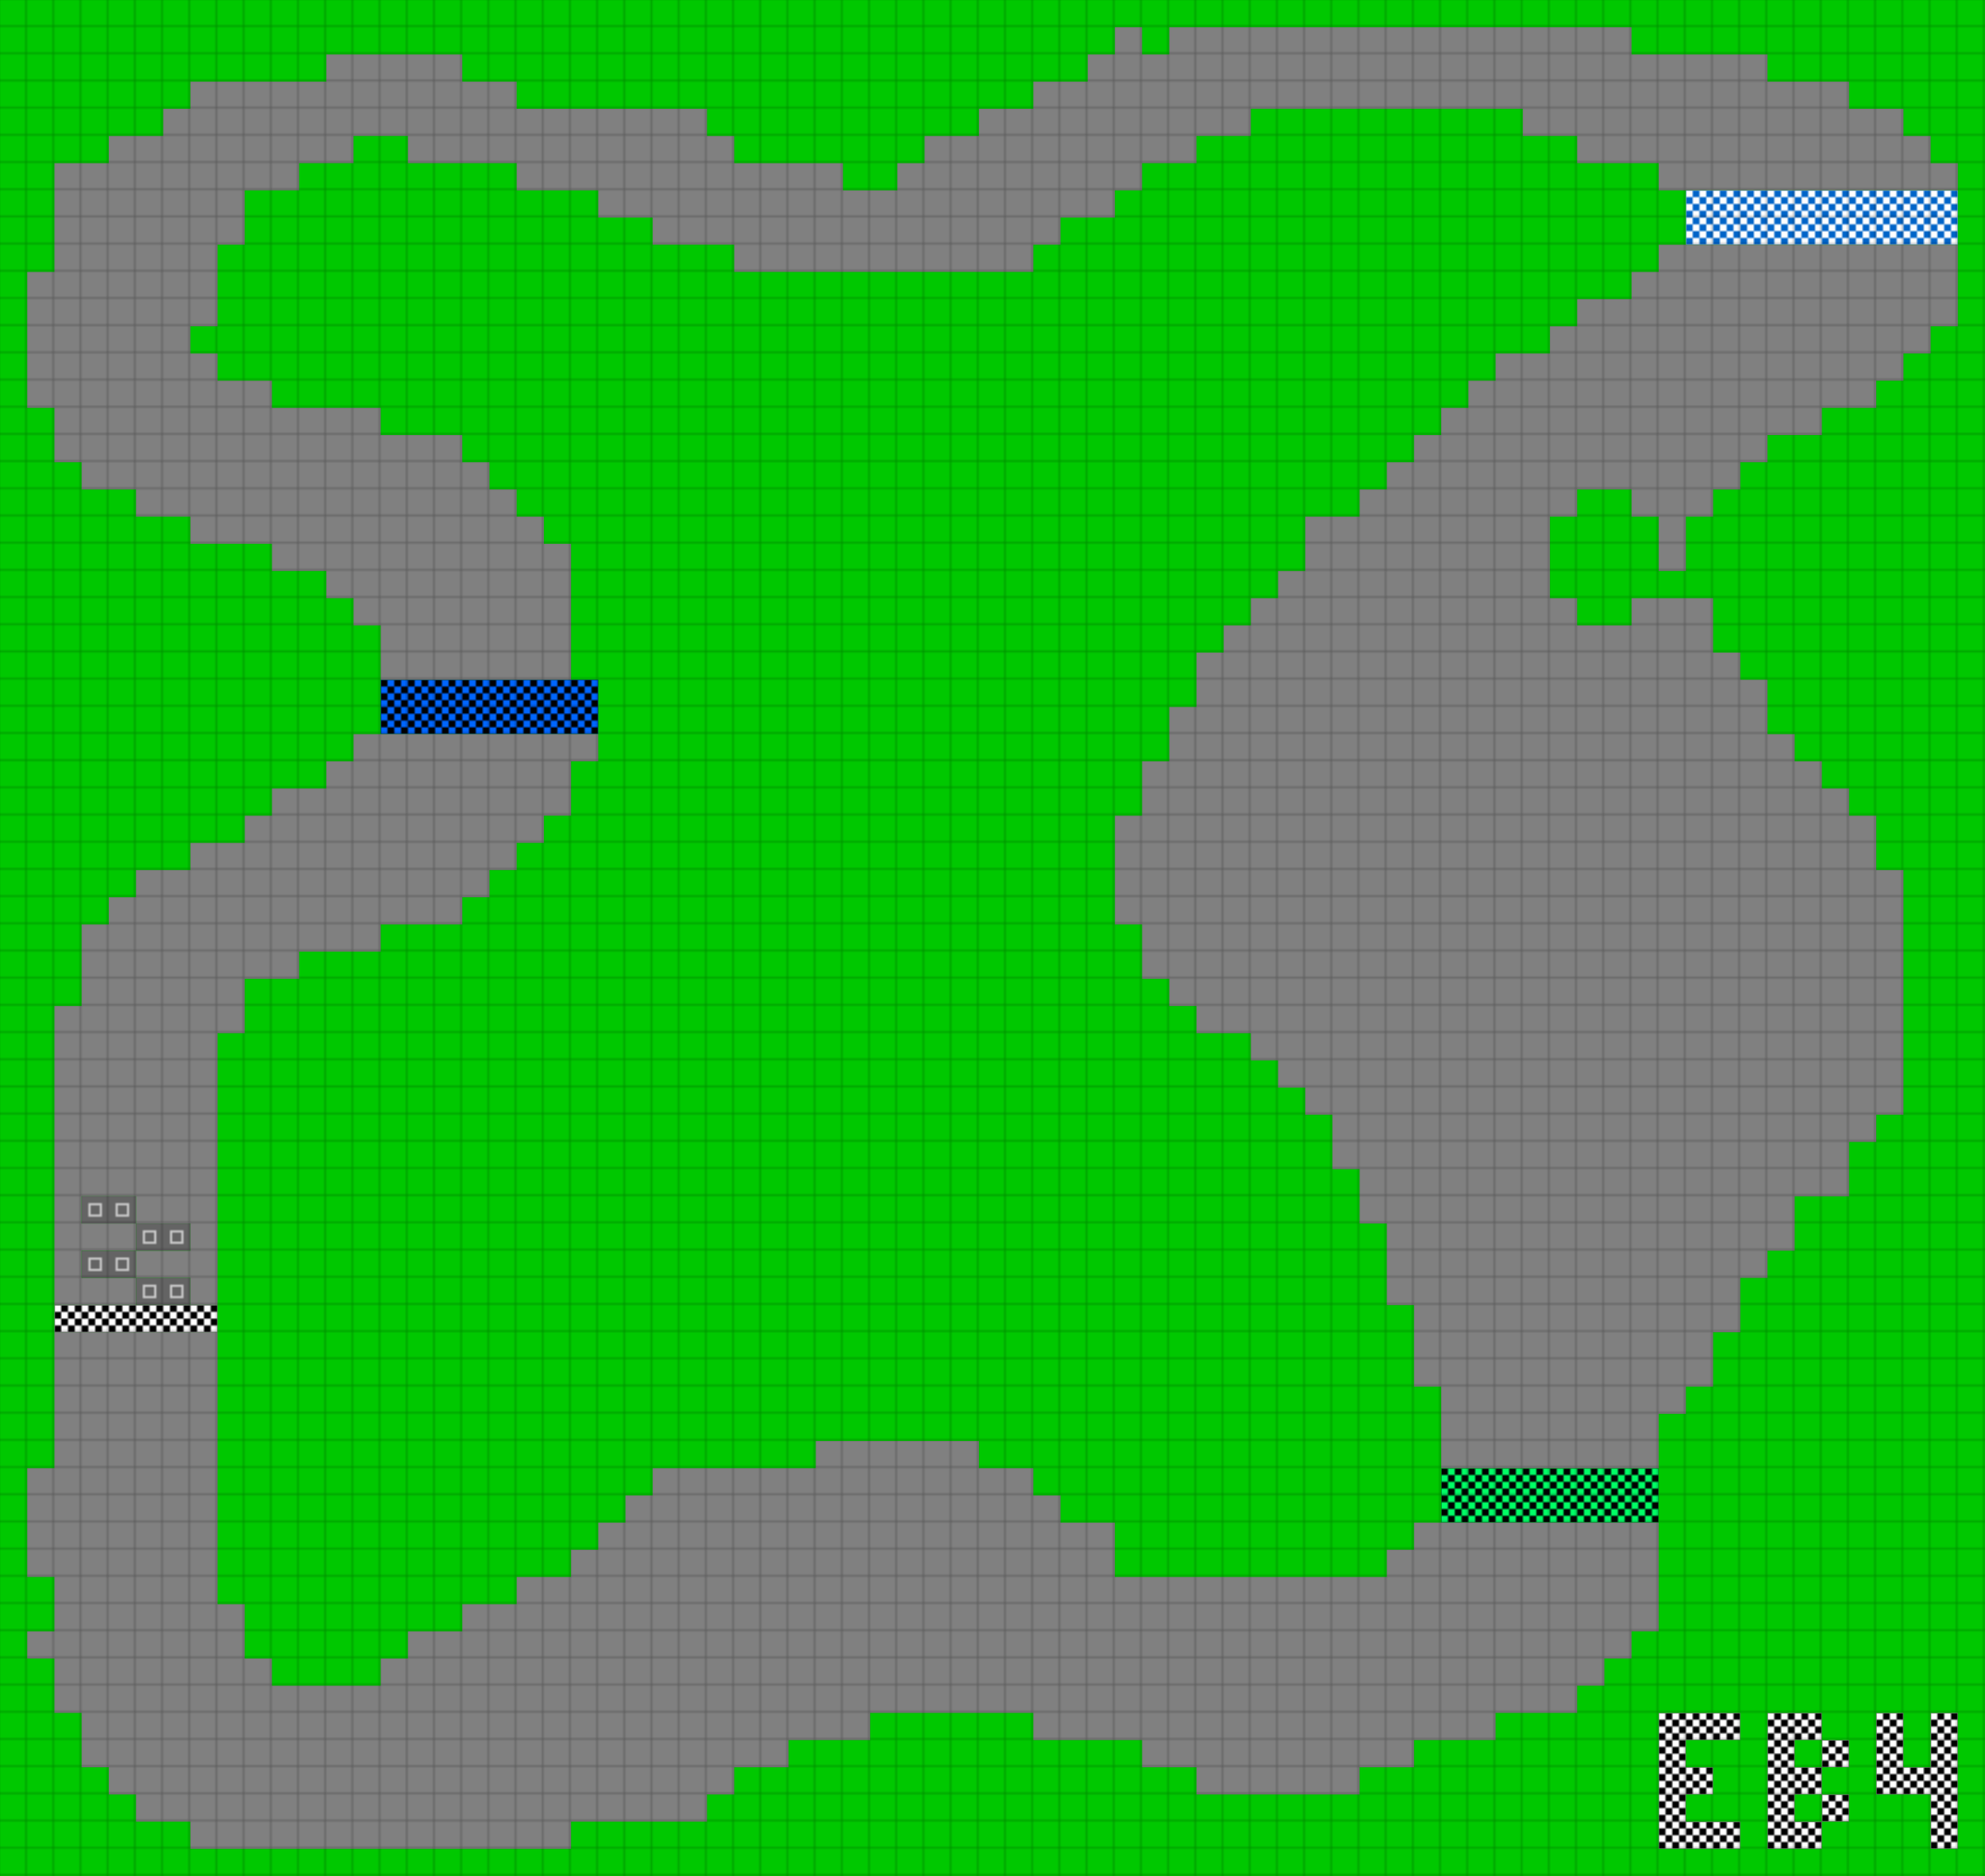 <svg height="828" width="876" id="mapSvgView" xmlns:xlink="http://www.w3.org/1999/xlink" version="1.1" xmlns="http://www.w3.org/2000/svg"> <defs> <style type="text/css"> .grass {fill: rgb(0, 200, 0);} .road {fill: rgb(128, 128, 128);} .start {fill: url(#startPattern)} .finish {fill: url(#finishPattern)} .mud {fill: rgb(100, 70, 0);} .sand {fill: rgb(230, 230, 115);} .water {fill: blue;} .earth {fill: brown;} .night {fill: black;} .parc {fill: rgb(200, 200, 200);} .cp1color {fill: rgb(0, 102, 255);} .cp2color {fill: rgb(0, 100, 200);} .cp3color {fill: rgb(0, 255, 102);} .cp4color {fill: rgb(0, 200, 0);} .cp5color {fill: rgb(255, 255, 0);} .cp6color {fill: rgb(200, 200, 0);} .cp7color {fill: rgb(255, 0, 0);} .cp8color {fill: rgb(200, 0, 0);} .cp9color {fill: rgb(255, 0, 255);} .cp1 {fill: url(#cp1pattern);} .cp2 {fill: url(#cp2pattern);} .cp3 {fill: url(#cp3pattern);} .cp4 {fill: url(#cp4pattern);} .cp5 {fill: url(#cp5pattern);} .cp6 {fill: url(#cp6pattern);} .cp7 {fill: url(#cp7pattern);} .cp8 {fill: url(#cp8pattern);} .cp9 {fill: url(#cp9pattern);} .primaryColor {fill: rgb(0, 255, 102);} </style> <pattern y="0" x="0" height="12" width="12" patternUnits="userSpaceOnUse" id="grid"> <line stroke-width="1" stroke="black" y2="12" x2="12" y1="0" x1="12"></line> <line stroke-width="1" stroke="black" y2="12" x2="12" y1="12" x1="0"></line> </pattern> <pattern y="0" x="0" height="12" width="12" patternUnits="userSpaceOnUse" id="finishPattern"> <rect fill="black" height="12" width="12" y="0" x="0"></rect> <path fill="white" d="M0,0L3,0L3,3L0,3L0,0M6,0L9,0L9,3L6,3L6,0M3,3L6,3L6,6L3,6L3,3M9,3L12,3L12,6L9,6L9,3"></path> <path fill="white" d="M0,6L3,6L3,9L0,9L0,6M6,6L9,6L9,9L6,9L6,6M3,9L6,9L6,12L3,12L3,9M9,9L12,9L12,12L9,12L9,9"></path> </pattern> <pattern y="0" x="0" height="12" width="12" patternUnits="userSpaceOnUse" id="startPattern"> <rect fill="rgb(100,100,100)" height="12" width="12" y="0" x="0"></rect> <rect stroke-width="1" stroke="rgb(200,200,200)" fill="none" height="5" width="5" y="3.5" x="3.5"></rect> &gt; </pattern> <pattern y="0" x="0" height="12" width="12" patternUnits="userSpaceOnUse" id="cp1pattern"> <rect class="cp1color" height="12" width="12" y="0" x="0"></rect> <path fill="black" d="M0,0L3,0L3,3L0,3L0,0M6,0L9,0L9,3L6,3L6,0M3,3L6,3L6,6L3,6L3,3M9,3L12,3L12,6L9,6L9,3"></path> <path fill="black" d="M0,6L3,6L3,9L0,9L0,6M6,6L9,6L9,9L6,9L6,6M3,9L6,9L6,12L3,12L3,9M9,9L12,9L12,12L9,12L9,9"></path> </pattern> <pattern y="0" x="0" height="12" width="12" patternUnits="userSpaceOnUse" id="cp2pattern"> <rect class="cp2color" height="12" width="12" y="0" x="0"></rect> <path fill="white" d="M0,0L3,0L3,3L0,3L0,0M6,0L9,0L9,3L6,3L6,0M3,3L6,3L6,6L3,6L3,3M9,3L12,3L12,6L9,6L9,3"></path> <path fill="white" d="M0,6L3,6L3,9L0,9L0,6M6,6L9,6L9,9L6,9L6,6M3,9L6,9L6,12L3,12L3,9M9,9L12,9L12,12L9,12L9,9"></path> </pattern> <pattern y="0" x="0" height="12" width="12" patternUnits="userSpaceOnUse" id="cp3pattern"> <rect class="cp3color" height="12" width="12" y="0" x="0"></rect> <path fill="black" d="M0,0L3,0L3,3L0,3L0,0M6,0L9,0L9,3L6,3L6,0M3,3L6,3L6,6L3,6L3,3M9,3L12,3L12,6L9,6L9,3"></path> <path fill="black" d="M0,6L3,6L3,9L0,9L0,6M6,6L9,6L9,9L6,9L6,6M3,9L6,9L6,12L3,12L3,9M9,9L12,9L12,12L9,12L9,9"></path> </pattern> <pattern y="0" x="0" height="12" width="12" patternUnits="userSpaceOnUse" id="cp4pattern"> <rect class="cp4color" height="12" width="12" y="0" x="0"></rect> <path fill="white" d="M0,0L3,0L3,3L0,3L0,0M6,0L9,0L9,3L6,3L6,0M3,3L6,3L6,6L3,6L3,3M9,3L12,3L12,6L9,6L9,3"></path> <path fill="white" d="M0,6L3,6L3,9L0,9L0,6M6,6L9,6L9,9L6,9L6,6M3,9L6,9L6,12L3,12L3,9M9,9L12,9L12,12L9,12L9,9"></path> </pattern> <pattern y="0" x="0" height="12" width="12" patternUnits="userSpaceOnUse" id="cp5pattern"> <rect class="cp5color" height="12" width="12" y="0" x="0"></rect> <path fill="black" d="M0,0L3,0L3,3L0,3L0,0M6,0L9,0L9,3L6,3L6,0M3,3L6,3L6,6L3,6L3,3M9,3L12,3L12,6L9,6L9,3"></path> <path fill="black" d="M0,6L3,6L3,9L0,9L0,6M6,6L9,6L9,9L6,9L6,6M3,9L6,9L6,12L3,12L3,9M9,9L12,9L12,12L9,12L9,9"></path> </pattern> <pattern y="0" x="0" height="12" width="12" patternUnits="userSpaceOnUse" id="cp6pattern"> <rect class="cp6color" height="12" width="12" y="0" x="0"></rect> <path fill="white" d="M0,0L3,0L3,3L0,3L0,0M6,0L9,0L9,3L6,3L6,0M3,3L6,3L6,6L3,6L3,3M9,3L12,3L12,6L9,6L9,3"></path> <path fill="white" d="M0,6L3,6L3,9L0,9L0,6M6,6L9,6L9,9L6,9L6,6M3,9L6,9L6,12L3,12L3,9M9,9L12,9L12,12L9,12L9,9"></path> </pattern> <pattern y="0" x="0" height="12" width="12" patternUnits="userSpaceOnUse" id="cp7pattern"> <rect class="cp7color" height="12" width="12" y="0" x="0"></rect> <path fill="black" d="M0,0L3,0L3,3L0,3L0,0M6,0L9,0L9,3L6,3L6,0M3,3L6,3L6,6L3,6L3,3M9,3L12,3L12,6L9,6L9,3"></path> <path fill="black" d="M0,6L3,6L3,9L0,9L0,6M6,6L9,6L9,9L6,9L6,6M3,9L6,9L6,12L3,12L3,9M9,9L12,9L12,12L9,12L9,9"></path> </pattern> <pattern y="0" x="0" height="12" width="12" patternUnits="userSpaceOnUse" id="cp8pattern"> <rect class="cp8color" height="12" width="12" y="0" x="0"></rect> <path fill="white" d="M0,0L3,0L3,3L0,3L0,0M6,0L9,0L9,3L6,3L6,0M3,3L6,3L6,6L3,6L3,3M9,3L12,3L12,6L9,6L9,3"></path> <path fill="white" d="M0,6L3,6L3,9L0,9L0,6M6,6L9,6L9,9L6,9L6,6M3,9L6,9L6,12L3,12L3,9M9,9L12,9L12,12L9,12L9,9"></path> </pattern> <pattern y="0" x="0" height="12" width="12" patternUnits="userSpaceOnUse" id="cp9pattern"> <rect class="cp9color" height="12" width="12" y="0" x="0"></rect> <path fill="black" d="M0,0L3,0L3,3L0,3L0,0M6,0L9,0L9,3L6,3L6,0M3,3L6,3L6,6L3,6L3,3M9,3L12,3L12,6L9,6L9,3"></path> <path fill="black" d="M0,6L3,6L3,9L0,9L0,6M6,6L9,6L9,9L6,9L6,6M3,9L6,9L6,12L3,12L3,9M9,9L12,9L12,12L9,12L9,9"></path> </pattern> </defs> <rect height="100%" width="100%" y="0" x="0" class="grass" id="mainfill"></rect> <g id="paths"><path class="cp1" d="M168,300L168,300L264,300L264,324L168,324Z"></path><path class="cp2" d="M744,84L744,84L864,84L864,108L744,108Z"></path><path class="cp3" d="M636,648L636,648L732,648L732,672L636,672Z"></path><path class="road" d="M492,12L492,12L504,12L504,24L516,24L516,12L720,12L720,24L780,24L780,36L816,36L816,48L840,48L840,60L852,60L852,72L864,72L864,84L732,84L732,72L696,72L696,60L672,60L672,48L552,48L552,60L528,60L528,72L504,72L504,84L492,84L492,96L468,96L468,108L456,108L456,120L324,120L324,108L288,108L288,96L264,96L264,84L228,84L228,72L180,72L180,60L156,60L156,72L132,72L132,84L108,84L108,108L96,108L96,144L84,144L84,156L96,156L96,168L120,168L120,180L168,180L168,192L204,192L204,204L216,204L216,216L228,216L228,228L240,228L240,240L252,240L252,300L168,300L168,276L156,276L156,264L144,264L144,252L120,252L120,240L84,240L84,228L60,228L60,216L36,216L36,204L24,204L24,180L12,180L12,120L24,120L24,72L48,72L48,60L72,60L72,48L84,48L84,36L144,36L144,24L204,24L204,36L228,36L228,48L312,48L312,60L324,60L324,72L372,72L372,84L396,84L396,72L408,72L408,60L432,60L432,48L456,48L456,36L480,36L480,24L492,24L492,12M732,108L732,108L864,108L864,144L852,144L852,156L840,156L840,168L828,168L828,180L804,180L804,192L780,192L780,204L768,204L768,216L756,216L756,228L744,228L744,252L732,252L732,228L720,228L720,216L696,216L696,228L684,228L684,264L696,264L696,276L720,276L720,264L756,264L756,288L768,288L768,300L780,300L780,324L792,324L792,336L804,336L804,348L816,348L816,360L828,360L828,384L840,384L840,492L828,492L828,504L816,504L816,528L792,528L792,552L780,552L780,564L768,564L768,588L756,588L756,612L744,612L744,624L732,624L732,648L636,648L636,612L624,612L624,576L612,576L612,540L600,540L600,516L588,516L588,492L576,492L576,480L564,480L564,468L552,468L552,456L528,456L528,444L516,444L516,432L504,432L504,408L492,408L492,360L504,360L504,336L516,336L516,312L528,312L528,288L540,288L540,276L552,276L552,264L564,264L564,252L576,252L576,228L600,228L600,216L612,216L612,204L624,204L624,192L636,192L636,180L648,180L648,168L660,168L660,156L684,156L684,144L696,144L696,132L720,132L720,120L732,120L732,108M156,324L156,324L264,324L264,336L252,336L252,360L240,360L240,372L228,372L228,384L216,384L216,396L204,396L204,408L168,408L168,420L132,420L132,432L108,432L108,456L96,456L96,576L84,576L84,564L60,564L60,552L36,552L36,564L60,564L60,576L24,576L24,444L36,444L36,408L48,408L48,396L60,396L60,384L84,384L84,372L108,372L108,360L120,360L120,348L144,348L144,336L156,336L156,324M48,528L48,528L36,528L36,540L60,540L60,528L48,528M72,540L72,540L60,540L60,552L84,552L84,540L72,540M24,588L24,588L96,588L96,708L108,708L108,732L120,732L120,744L168,744L168,732L180,732L180,720L204,720L204,708L228,708L228,696L252,696L252,684L264,684L264,672L276,672L276,660L288,660L288,648L360,648L360,636L432,636L432,648L456,648L456,660L468,660L468,672L492,672L492,696L612,696L612,684L624,684L624,672L732,672L732,720L720,720L720,732L708,732L708,744L696,744L696,756L660,756L660,768L624,768L624,780L600,780L600,792L528,792L528,780L504,780L504,768L456,768L456,756L384,756L384,768L348,768L348,780L324,780L324,792L312,792L312,804L252,804L252,816L84,816L84,804L60,804L60,792L48,792L48,780L36,780L36,756L24,756L24,732L12,732L12,720L24,720L24,696L12,696L12,648L24,648Z"></path><path class="start" d="M36,528L36,528L60,528L60,540L36,540L36,528M60,540L60,540L84,540L84,552L60,552L60,540M60,552L60,552L60,564L36,564L36,552L60,552M60,564L60,564L84,564L84,576L60,576Z"></path><path class="finish" d="M24,576L24,576L96,576L96,588L24,588L24,576M732,756L732,756L768,756L768,768L744,768L744,780L756,780L756,792L744,792L744,804L768,804L768,816L732,816L732,756M780,756L780,756L804,756L804,768L792,768L792,780L804,780L804,768L816,768L816,780L804,780L804,792L792,792L792,804L804,804L804,792L816,792L816,804L804,804L804,816L780,816L780,756M828,756L828,756L840,756L840,780L852,780L852,756L864,756L864,816L852,816L852,792L828,792Z"></path></g> <rect opacity=".3" fill="url(#grid)" height="100%" width="100%" y="0" x="0"></rect></svg>